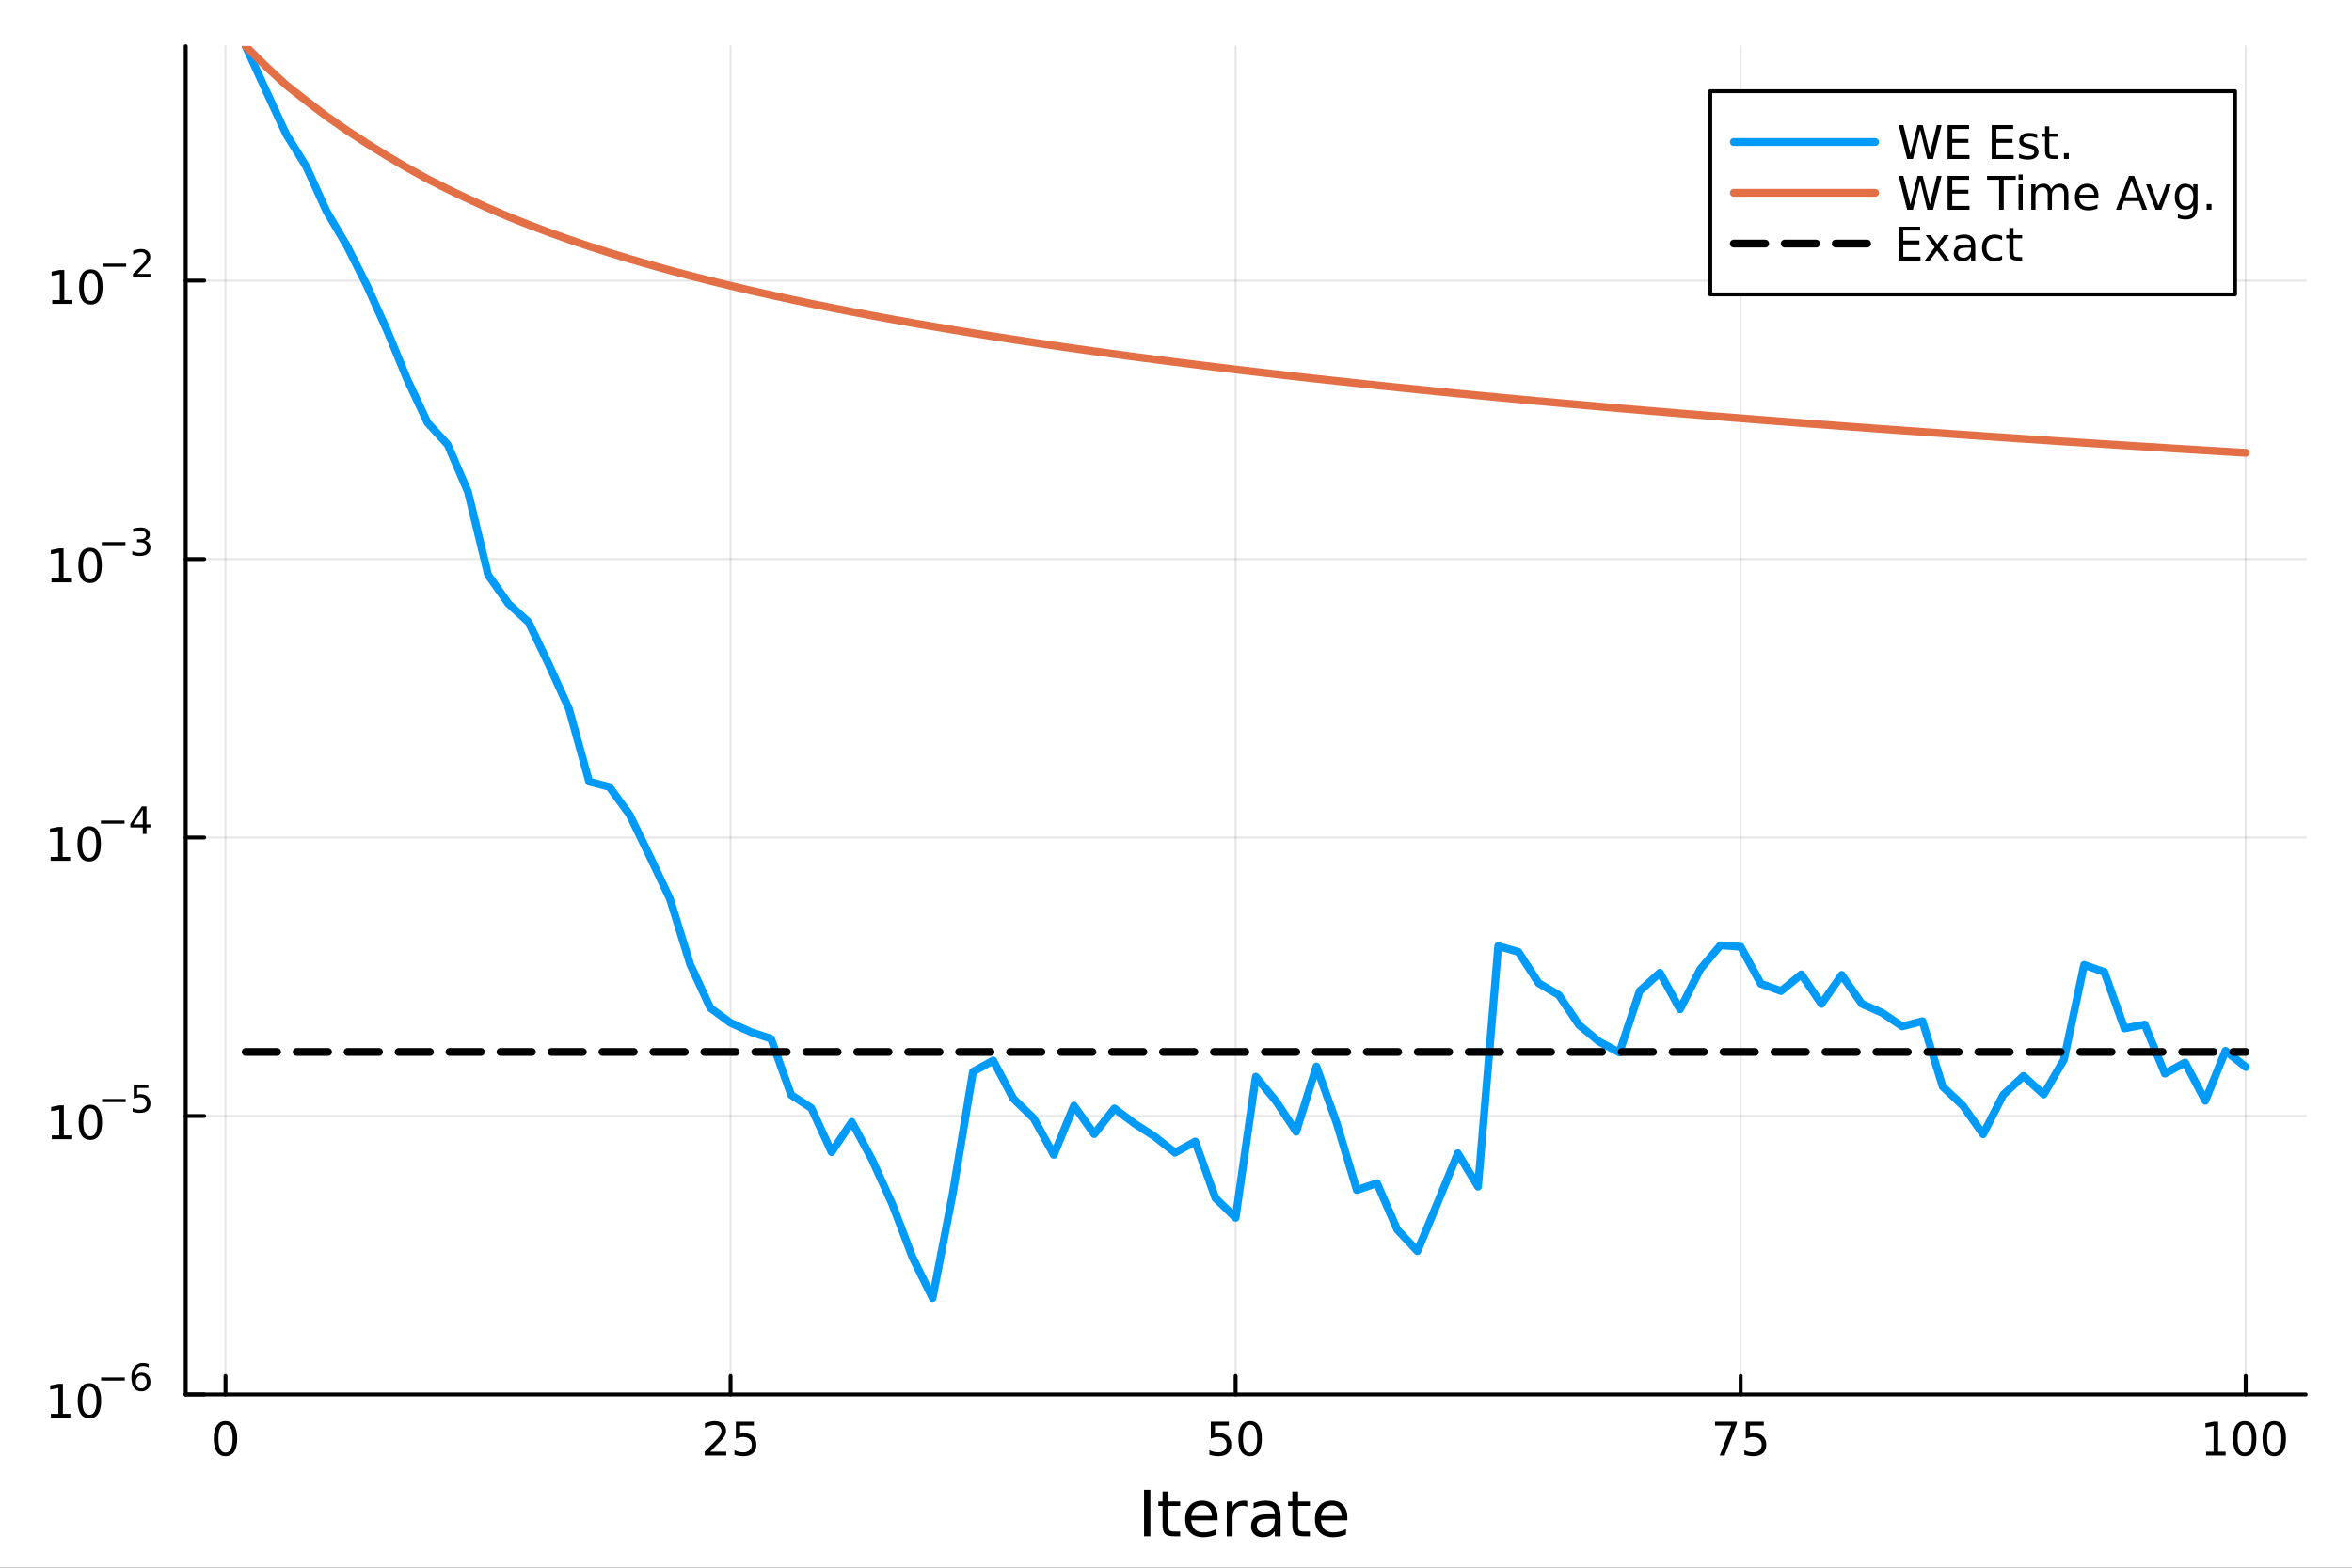 <?xml version="1.0" encoding="utf-8"?>
<svg xmlns="http://www.w3.org/2000/svg" xmlns:xlink="http://www.w3.org/1999/xlink" width="600" height="400" viewBox="0 0 2400 1600">
<rect x="0" y="0" width="2400" height="1600" fill="#333333" stroke="none"/>
<defs>
  <clipPath id="clip400">
    <rect x="0" y="0" width="2400" height="1600"/>
  </clipPath>
</defs>
<path clip-path="url(#clip400)" d="M0 1600 L2400 1600 L2400 0 L0 0  Z" fill="#ffffff" fill-rule="evenodd" fill-opacity="1"/>
<defs>
  <clipPath id="clip401">
    <rect x="480" y="0" width="1681" height="1600"/>
  </clipPath>
</defs>
<path clip-path="url(#clip400)" d="M189.496 1423.18 L2352.76 1423.18 L2352.76 47.244 L189.496 47.244  Z" fill="#ffffff" fill-rule="evenodd" fill-opacity="1"/>
<defs>
  <clipPath id="clip402">
    <rect x="189" y="47" width="2164" height="1377"/>
  </clipPath>
</defs>
<polyline clip-path="url(#clip402)" style="stroke:#000000; stroke-linecap:round; stroke-linejoin:round; stroke-width:2; stroke-opacity:0.1; fill:none" points="230.106,1423.18 230.106,47.244 "/>
<polyline clip-path="url(#clip402)" style="stroke:#000000; stroke-linecap:round; stroke-linejoin:round; stroke-width:2; stroke-opacity:0.1; fill:none" points="745.462,1423.18 745.462,47.244 "/>
<polyline clip-path="url(#clip402)" style="stroke:#000000; stroke-linecap:round; stroke-linejoin:round; stroke-width:2; stroke-opacity:0.1; fill:none" points="1260.82,1423.18 1260.82,47.244 "/>
<polyline clip-path="url(#clip402)" style="stroke:#000000; stroke-linecap:round; stroke-linejoin:round; stroke-width:2; stroke-opacity:0.1; fill:none" points="1776.18,1423.18 1776.18,47.244 "/>
<polyline clip-path="url(#clip402)" style="stroke:#000000; stroke-linecap:round; stroke-linejoin:round; stroke-width:2; stroke-opacity:0.1; fill:none" points="2291.53,1423.18 2291.53,47.244 "/>
<polyline clip-path="url(#clip400)" style="stroke:#000000; stroke-linecap:round; stroke-linejoin:round; stroke-width:4; stroke-opacity:1; fill:none" points="189.496,1423.18 2352.76,1423.18 "/>
<polyline clip-path="url(#clip400)" style="stroke:#000000; stroke-linecap:round; stroke-linejoin:round; stroke-width:4; stroke-opacity:1; fill:none" points="230.106,1423.18 230.106,1404.28 "/>
<polyline clip-path="url(#clip400)" style="stroke:#000000; stroke-linecap:round; stroke-linejoin:round; stroke-width:4; stroke-opacity:1; fill:none" points="745.462,1423.18 745.462,1404.28 "/>
<polyline clip-path="url(#clip400)" style="stroke:#000000; stroke-linecap:round; stroke-linejoin:round; stroke-width:4; stroke-opacity:1; fill:none" points="1260.82,1423.18 1260.82,1404.28 "/>
<polyline clip-path="url(#clip400)" style="stroke:#000000; stroke-linecap:round; stroke-linejoin:round; stroke-width:4; stroke-opacity:1; fill:none" points="1776.18,1423.18 1776.18,1404.28 "/>
<polyline clip-path="url(#clip400)" style="stroke:#000000; stroke-linecap:round; stroke-linejoin:round; stroke-width:4; stroke-opacity:1; fill:none" points="2291.53,1423.18 2291.53,1404.28 "/>
<path clip-path="url(#clip400)" d="M230.106 1454.1 Q226.495 1454.1 224.666 1457.66 Q222.861 1461.2 222.861 1468.33 Q222.861 1475.44 224.666 1479.01 Q226.495 1482.55 230.106 1482.55 Q233.74 1482.55 235.546 1479.01 Q237.374 1475.44 237.374 1468.33 Q237.374 1461.2 235.546 1457.66 Q233.74 1454.1 230.106 1454.1 M230.106 1450.39 Q235.916 1450.39 238.972 1455 Q242.05 1459.58 242.05 1468.33 Q242.05 1477.06 238.972 1481.67 Q235.916 1486.25 230.106 1486.25 Q224.296 1486.25 221.217 1481.67 Q218.162 1477.06 218.162 1468.33 Q218.162 1459.58 221.217 1455 Q224.296 1450.39 230.106 1450.39 Z" fill="#000000" fill-rule="nonzero" fill-opacity="1" /><path clip-path="url(#clip400)" d="M724.733 1481.64 L741.053 1481.64 L741.053 1485.58 L719.108 1485.58 L719.108 1481.64 Q721.77 1478.89 726.354 1474.26 Q730.96 1469.61 732.141 1468.27 Q734.386 1465.74 735.266 1464.01 Q736.168 1462.25 736.168 1460.56 Q736.168 1457.8 734.224 1456.07 Q732.303 1454.33 729.201 1454.33 Q727.002 1454.33 724.548 1455.09 Q722.118 1455.86 719.34 1457.41 L719.34 1452.69 Q722.164 1451.55 724.618 1450.97 Q727.071 1450.39 729.108 1450.39 Q734.479 1450.39 737.673 1453.08 Q740.868 1455.77 740.868 1460.26 Q740.868 1462.39 740.057 1464.31 Q739.27 1466.2 737.164 1468.8 Q736.585 1469.47 733.483 1472.69 Q730.381 1475.88 724.733 1481.64 Z" fill="#000000" fill-rule="nonzero" fill-opacity="1" /><path clip-path="url(#clip400)" d="M750.914 1451.02 L769.27 1451.02 L769.27 1454.96 L755.196 1454.96 L755.196 1463.43 Q756.215 1463.08 757.233 1462.92 Q758.252 1462.73 759.27 1462.73 Q765.057 1462.73 768.437 1465.9 Q771.816 1469.08 771.816 1474.49 Q771.816 1480.07 768.344 1483.17 Q764.872 1486.25 758.553 1486.25 Q756.377 1486.25 754.108 1485.88 Q751.863 1485.51 749.455 1484.77 L749.455 1480.07 Q751.539 1481.2 753.761 1481.76 Q755.983 1482.32 758.46 1482.32 Q762.465 1482.32 764.803 1480.21 Q767.141 1478.1 767.141 1474.49 Q767.141 1470.88 764.803 1468.77 Q762.465 1466.67 758.46 1466.67 Q756.585 1466.67 754.71 1467.08 Q752.858 1467.5 750.914 1468.38 L750.914 1451.02 Z" fill="#000000" fill-rule="nonzero" fill-opacity="1" /><path clip-path="url(#clip400)" d="M1235.52 1451.02 L1253.87 1451.02 L1253.87 1454.96 L1239.8 1454.96 L1239.8 1463.43 Q1240.82 1463.08 1241.84 1462.92 Q1242.86 1462.73 1243.87 1462.73 Q1249.66 1462.73 1253.04 1465.9 Q1256.42 1469.08 1256.42 1474.49 Q1256.42 1480.07 1252.95 1483.17 Q1249.48 1486.25 1243.16 1486.25 Q1240.98 1486.25 1238.71 1485.88 Q1236.47 1485.51 1234.06 1484.77 L1234.06 1480.07 Q1236.14 1481.2 1238.37 1481.76 Q1240.59 1482.32 1243.06 1482.32 Q1247.07 1482.32 1249.41 1480.21 Q1251.74 1478.1 1251.74 1474.49 Q1251.74 1470.88 1249.41 1468.77 Q1247.07 1466.67 1243.06 1466.67 Q1241.19 1466.67 1239.31 1467.08 Q1237.46 1467.5 1235.52 1468.38 L1235.52 1451.02 Z" fill="#000000" fill-rule="nonzero" fill-opacity="1" /><path clip-path="url(#clip400)" d="M1275.63 1454.1 Q1272.02 1454.1 1270.19 1457.66 Q1268.39 1461.2 1268.39 1468.33 Q1268.39 1475.44 1270.19 1479.01 Q1272.02 1482.55 1275.63 1482.55 Q1279.27 1482.55 1281.07 1479.01 Q1282.9 1475.44 1282.9 1468.33 Q1282.9 1461.2 1281.07 1457.66 Q1279.27 1454.1 1275.63 1454.1 M1275.63 1450.39 Q1281.44 1450.39 1284.5 1455 Q1287.58 1459.58 1287.58 1468.33 Q1287.58 1477.06 1284.5 1481.67 Q1281.44 1486.25 1275.63 1486.25 Q1269.82 1486.25 1266.74 1481.67 Q1263.69 1477.06 1263.69 1468.33 Q1263.69 1459.58 1266.74 1455 Q1269.82 1450.39 1275.63 1450.39 Z" fill="#000000" fill-rule="nonzero" fill-opacity="1" /><path clip-path="url(#clip400)" d="M1750.03 1451.02 L1772.25 1451.02 L1772.25 1453.01 L1759.71 1485.58 L1754.82 1485.58 L1766.63 1454.96 L1750.03 1454.96 L1750.03 1451.02 Z" fill="#000000" fill-rule="nonzero" fill-opacity="1" /><path clip-path="url(#clip400)" d="M1781.42 1451.02 L1799.77 1451.02 L1799.77 1454.96 L1785.7 1454.96 L1785.7 1463.43 Q1786.72 1463.08 1787.74 1462.92 Q1788.76 1462.73 1789.77 1462.73 Q1795.56 1462.73 1798.94 1465.9 Q1802.32 1469.08 1802.32 1474.49 Q1802.32 1480.07 1798.85 1483.17 Q1795.38 1486.25 1789.06 1486.25 Q1786.88 1486.25 1784.61 1485.88 Q1782.37 1485.51 1779.96 1484.77 L1779.96 1480.07 Q1782.04 1481.2 1784.27 1481.76 Q1786.49 1482.32 1788.96 1482.32 Q1792.97 1482.32 1795.31 1480.21 Q1797.64 1478.1 1797.64 1474.49 Q1797.64 1470.88 1795.31 1468.77 Q1792.97 1466.67 1788.96 1466.67 Q1787.09 1466.67 1785.21 1467.08 Q1783.36 1467.5 1781.42 1468.38 L1781.42 1451.02 Z" fill="#000000" fill-rule="nonzero" fill-opacity="1" /><path clip-path="url(#clip400)" d="M2251.14 1481.64 L2258.78 1481.64 L2258.78 1455.28 L2250.47 1456.95 L2250.47 1452.69 L2258.73 1451.02 L2263.41 1451.02 L2263.41 1481.64 L2271.05 1481.64 L2271.05 1485.58 L2251.14 1485.58 L2251.14 1481.64 Z" fill="#000000" fill-rule="nonzero" fill-opacity="1" /><path clip-path="url(#clip400)" d="M2290.49 1454.1 Q2286.88 1454.1 2285.05 1457.66 Q2283.24 1461.2 2283.24 1468.33 Q2283.24 1475.44 2285.05 1479.01 Q2286.88 1482.55 2290.49 1482.55 Q2294.12 1482.55 2295.93 1479.01 Q2297.76 1475.44 2297.76 1468.33 Q2297.76 1461.2 2295.93 1457.66 Q2294.12 1454.1 2290.49 1454.1 M2290.49 1450.39 Q2296.3 1450.39 2299.36 1455 Q2302.43 1459.58 2302.43 1468.33 Q2302.43 1477.06 2299.36 1481.67 Q2296.3 1486.25 2290.49 1486.25 Q2284.68 1486.25 2281.6 1481.67 Q2278.55 1477.06 2278.55 1468.33 Q2278.55 1459.58 2281.6 1455 Q2284.68 1450.39 2290.49 1450.39 Z" fill="#000000" fill-rule="nonzero" fill-opacity="1" /><path clip-path="url(#clip400)" d="M2320.65 1454.1 Q2317.04 1454.1 2315.21 1457.66 Q2313.41 1461.2 2313.41 1468.33 Q2313.41 1475.44 2315.21 1479.01 Q2317.04 1482.55 2320.65 1482.55 Q2324.29 1482.55 2326.09 1479.01 Q2327.92 1475.44 2327.92 1468.33 Q2327.92 1461.2 2326.09 1457.66 Q2324.29 1454.1 2320.65 1454.1 M2320.65 1450.39 Q2326.46 1450.39 2329.52 1455 Q2332.6 1459.58 2332.6 1468.33 Q2332.6 1477.06 2329.52 1481.67 Q2326.46 1486.25 2320.65 1486.25 Q2314.84 1486.25 2311.76 1481.67 Q2308.71 1477.06 2308.71 1468.33 Q2308.71 1459.58 2311.76 1455 Q2314.84 1450.39 2320.65 1450.39 Z" fill="#000000" fill-rule="nonzero" fill-opacity="1" /><path clip-path="url(#clip400)" d="M1167.41 1520.52 L1173.84 1520.52 L1173.84 1568.04 L1167.41 1568.04 L1167.41 1520.52 Z" fill="#000000" fill-rule="nonzero" fill-opacity="1" /><path clip-path="url(#clip400)" d="M1192.18 1522.27 L1192.18 1532.4 L1204.24 1532.4 L1204.24 1536.95 L1192.18 1536.95 L1192.18 1556.3 Q1192.18 1560.66 1193.35 1561.9 Q1194.56 1563.14 1198.22 1563.14 L1204.24 1563.14 L1204.24 1568.04 L1198.22 1568.04 Q1191.44 1568.04 1188.87 1565.53 Q1186.29 1562.98 1186.29 1556.3 L1186.29 1536.95 L1181.99 1536.95 L1181.99 1532.4 L1186.29 1532.4 L1186.29 1522.27 L1192.18 1522.27 Z" fill="#000000" fill-rule="nonzero" fill-opacity="1" /><path clip-path="url(#clip400)" d="M1242.43 1548.76 L1242.43 1551.62 L1215.51 1551.62 Q1215.89 1557.67 1219.13 1560.85 Q1222.41 1564 1228.24 1564 Q1231.61 1564 1234.76 1563.17 Q1237.94 1562.35 1241.06 1560.69 L1241.06 1566.23 Q1237.91 1567.57 1234.6 1568.27 Q1231.29 1568.97 1227.89 1568.97 Q1219.36 1568.97 1214.36 1564 Q1209.39 1559.04 1209.39 1550.57 Q1209.39 1541.82 1214.11 1536.69 Q1218.85 1531.54 1226.87 1531.54 Q1234.06 1531.54 1238.23 1536.18 Q1242.43 1540.8 1242.43 1548.76 M1236.58 1547.04 Q1236.51 1542.23 1233.87 1539.37 Q1231.26 1536.5 1226.93 1536.5 Q1222.03 1536.5 1219.07 1539.27 Q1216.14 1542.04 1215.7 1547.07 L1236.58 1547.04 Z" fill="#000000" fill-rule="nonzero" fill-opacity="1" /><path clip-path="url(#clip400)" d="M1272.7 1537.87 Q1271.71 1537.3 1270.54 1537.04 Q1269.39 1536.76 1267.99 1536.76 Q1263.03 1536.76 1260.35 1540 Q1257.71 1543.22 1257.71 1549.27 L1257.71 1568.04 L1251.82 1568.04 L1251.82 1532.4 L1257.71 1532.4 L1257.71 1537.93 Q1259.56 1534.69 1262.52 1533.13 Q1265.48 1531.54 1269.71 1531.54 Q1270.31 1531.54 1271.05 1531.63 Q1271.78 1531.7 1272.67 1531.85 L1272.7 1537.87 Z" fill="#000000" fill-rule="nonzero" fill-opacity="1" /><path clip-path="url(#clip400)" d="M1295.05 1550.12 Q1287.95 1550.12 1285.21 1551.75 Q1282.47 1553.37 1282.47 1557.29 Q1282.47 1560.4 1284.51 1562.25 Q1286.58 1564.07 1290.11 1564.07 Q1294.98 1564.07 1297.91 1560.63 Q1300.87 1557.16 1300.87 1551.43 L1300.87 1550.12 L1295.05 1550.12 M1306.73 1547.71 L1306.73 1568.04 L1300.87 1568.04 L1300.87 1562.63 Q1298.86 1565.88 1295.87 1567.44 Q1292.88 1568.97 1288.55 1568.97 Q1283.08 1568.97 1279.83 1565.91 Q1276.62 1562.82 1276.62 1557.67 Q1276.62 1551.65 1280.63 1548.6 Q1284.67 1545.54 1292.66 1545.54 L1300.87 1545.54 L1300.87 1544.97 Q1300.87 1540.93 1298.2 1538.73 Q1295.55 1536.5 1290.75 1536.5 Q1287.69 1536.5 1284.8 1537.23 Q1281.9 1537.97 1279.23 1539.43 L1279.23 1534.02 Q1282.44 1532.78 1285.46 1532.17 Q1288.49 1531.54 1291.35 1531.54 Q1299.09 1531.54 1302.91 1535.55 Q1306.73 1539.56 1306.73 1547.71 Z" fill="#000000" fill-rule="nonzero" fill-opacity="1" /><path clip-path="url(#clip400)" d="M1324.58 1522.27 L1324.58 1532.4 L1336.64 1532.4 L1336.64 1536.95 L1324.58 1536.95 L1324.58 1556.3 Q1324.58 1560.66 1325.76 1561.9 Q1326.97 1563.14 1330.63 1563.14 L1336.64 1563.14 L1336.64 1568.04 L1330.63 1568.04 Q1323.85 1568.04 1321.27 1565.53 Q1318.69 1562.98 1318.69 1556.3 L1318.69 1536.95 L1314.4 1536.95 L1314.4 1532.4 L1318.69 1532.4 L1318.69 1522.27 L1324.58 1522.27 Z" fill="#000000" fill-rule="nonzero" fill-opacity="1" /><path clip-path="url(#clip400)" d="M1374.84 1548.76 L1374.84 1551.62 L1347.91 1551.62 Q1348.29 1557.67 1351.54 1560.85 Q1354.82 1564 1360.64 1564 Q1364.02 1564 1367.17 1563.17 Q1370.35 1562.35 1373.47 1560.69 L1373.47 1566.23 Q1370.32 1567.57 1367.01 1568.27 Q1363.7 1568.97 1360.29 1568.97 Q1351.76 1568.97 1346.77 1564 Q1341.8 1559.04 1341.8 1550.57 Q1341.8 1541.82 1346.51 1536.69 Q1351.25 1531.54 1359.28 1531.54 Q1366.47 1531.54 1370.64 1536.18 Q1374.84 1540.8 1374.84 1548.76 M1368.98 1547.04 Q1368.92 1542.23 1366.28 1539.37 Q1363.67 1536.5 1359.34 1536.5 Q1354.44 1536.5 1351.48 1539.27 Q1348.55 1542.04 1348.1 1547.07 L1368.98 1547.04 Z" fill="#000000" fill-rule="nonzero" fill-opacity="1" /><polyline clip-path="url(#clip402)" style="stroke:#000000; stroke-linecap:round; stroke-linejoin:round; stroke-width:2; stroke-opacity:0.1; fill:none" points="189.496,1423.18 2352.76,1423.18 "/>
<polyline clip-path="url(#clip402)" style="stroke:#000000; stroke-linecap:round; stroke-linejoin:round; stroke-width:2; stroke-opacity:0.1; fill:none" points="189.496,1138.99 2352.76,1138.99 "/>
<polyline clip-path="url(#clip402)" style="stroke:#000000; stroke-linecap:round; stroke-linejoin:round; stroke-width:2; stroke-opacity:0.1; fill:none" points="189.496,854.795 2352.76,854.795 "/>
<polyline clip-path="url(#clip402)" style="stroke:#000000; stroke-linecap:round; stroke-linejoin:round; stroke-width:2; stroke-opacity:0.1; fill:none" points="189.496,570.602 2352.76,570.602 "/>
<polyline clip-path="url(#clip402)" style="stroke:#000000; stroke-linecap:round; stroke-linejoin:round; stroke-width:2; stroke-opacity:0.1; fill:none" points="189.496,286.41 2352.76,286.41 "/>
<polyline clip-path="url(#clip400)" style="stroke:#000000; stroke-linecap:round; stroke-linejoin:round; stroke-width:4; stroke-opacity:1; fill:none" points="189.496,1423.18 189.496,47.244 "/>
<polyline clip-path="url(#clip400)" style="stroke:#000000; stroke-linecap:round; stroke-linejoin:round; stroke-width:4; stroke-opacity:1; fill:none" points="189.496,1423.18 208.394,1423.18 "/>
<polyline clip-path="url(#clip400)" style="stroke:#000000; stroke-linecap:round; stroke-linejoin:round; stroke-width:4; stroke-opacity:1; fill:none" points="189.496,1138.99 208.394,1138.99 "/>
<polyline clip-path="url(#clip400)" style="stroke:#000000; stroke-linecap:round; stroke-linejoin:round; stroke-width:4; stroke-opacity:1; fill:none" points="189.496,854.795 208.394,854.795 "/>
<polyline clip-path="url(#clip400)" style="stroke:#000000; stroke-linecap:round; stroke-linejoin:round; stroke-width:4; stroke-opacity:1; fill:none" points="189.496,570.602 208.394,570.602 "/>
<polyline clip-path="url(#clip400)" style="stroke:#000000; stroke-linecap:round; stroke-linejoin:round; stroke-width:4; stroke-opacity:1; fill:none" points="189.496,286.41 208.394,286.41 "/>
<path clip-path="url(#clip400)" d="M51.927 1442.97 L59.566 1442.97 L59.566 1416.61 L51.255 1418.27 L51.255 1414.01 L59.519 1412.35 L64.195 1412.35 L64.195 1442.97 L71.834 1442.97 L71.834 1446.91 L51.927 1446.91 L51.927 1442.97 Z" fill="#000000" fill-rule="nonzero" fill-opacity="1" /><path clip-path="url(#clip400)" d="M91.278 1415.43 Q87.667 1415.43 85.839 1418.99 Q84.033 1422.53 84.033 1429.66 Q84.033 1436.77 85.839 1440.33 Q87.667 1443.88 91.278 1443.88 Q94.913 1443.88 96.718 1440.33 Q98.547 1436.77 98.547 1429.66 Q98.547 1422.53 96.718 1418.99 Q94.913 1415.43 91.278 1415.43 M91.278 1411.72 Q97.088 1411.72 100.144 1416.33 Q103.223 1420.91 103.223 1429.66 Q103.223 1438.39 100.144 1443 Q97.088 1447.58 91.278 1447.58 Q85.468 1447.58 82.389 1443 Q79.334 1438.39 79.334 1429.66 Q79.334 1420.91 82.389 1416.33 Q85.468 1411.72 91.278 1411.72 Z" fill="#000000" fill-rule="nonzero" fill-opacity="1" /><path clip-path="url(#clip400)" d="M103.223 1405.82 L127.334 1405.82 L127.334 1409.02 L103.223 1409.02 L103.223 1405.82 Z" fill="#000000" fill-rule="nonzero" fill-opacity="1" /><path clip-path="url(#clip400)" d="M144.13 1403.94 Q141.572 1403.94 140.067 1405.69 Q138.581 1407.44 138.581 1410.49 Q138.581 1413.52 140.067 1415.28 Q141.572 1417.03 144.13 1417.03 Q146.688 1417.03 148.173 1415.28 Q149.678 1413.52 149.678 1410.49 Q149.678 1407.44 148.173 1405.69 Q146.688 1403.94 144.13 1403.94 M151.672 1392.04 L151.672 1395.5 Q150.242 1394.82 148.775 1394.46 Q147.327 1394.11 145.898 1394.11 Q142.136 1394.11 140.142 1396.65 Q138.168 1399.18 137.885 1404.32 Q138.995 1402.68 140.669 1401.82 Q142.343 1400.93 144.355 1400.93 Q148.587 1400.93 151.032 1403.51 Q153.496 1406.07 153.496 1410.49 Q153.496 1414.81 150.938 1417.43 Q148.38 1420.04 144.13 1420.04 Q139.258 1420.04 136.682 1416.32 Q134.105 1412.58 134.105 1405.49 Q134.105 1398.83 137.265 1394.88 Q140.425 1390.91 145.747 1390.91 Q147.177 1390.91 148.625 1391.19 Q150.092 1391.47 151.672 1392.04 Z" fill="#000000" fill-rule="nonzero" fill-opacity="1" /><path clip-path="url(#clip400)" d="M52.867 1158.78 L60.506 1158.78 L60.506 1132.41 L52.196 1134.08 L52.196 1129.82 L60.46 1128.15 L65.136 1128.15 L65.136 1158.78 L72.774 1158.78 L72.774 1162.71 L52.867 1162.71 L52.867 1158.78 Z" fill="#000000" fill-rule="nonzero" fill-opacity="1" /><path clip-path="url(#clip400)" d="M92.219 1131.23 Q88.608 1131.23 86.779 1134.8 Q84.973 1138.34 84.973 1145.47 Q84.973 1152.58 86.779 1156.14 Q88.608 1159.68 92.219 1159.68 Q95.853 1159.68 97.659 1156.14 Q99.487 1152.58 99.487 1145.47 Q99.487 1138.34 97.659 1134.8 Q95.853 1131.23 92.219 1131.23 M92.219 1127.53 Q98.029 1127.53 101.084 1132.14 Q104.163 1136.72 104.163 1145.47 Q104.163 1154.2 101.084 1158.8 Q98.029 1163.39 92.219 1163.39 Q86.409 1163.39 83.33 1158.8 Q80.274 1154.2 80.274 1145.47 Q80.274 1136.72 83.33 1132.14 Q86.409 1127.53 92.219 1127.53 Z" fill="#000000" fill-rule="nonzero" fill-opacity="1" /><path clip-path="url(#clip400)" d="M104.163 1121.63 L128.275 1121.63 L128.275 1124.83 L104.163 1124.83 L104.163 1121.63 Z" fill="#000000" fill-rule="nonzero" fill-opacity="1" /><path clip-path="url(#clip400)" d="M136.513 1107.22 L151.427 1107.22 L151.427 1110.42 L139.992 1110.42 L139.992 1117.31 Q140.819 1117.02 141.647 1116.89 Q142.475 1116.74 143.302 1116.74 Q148.004 1116.74 150.75 1119.32 Q153.496 1121.89 153.496 1126.3 Q153.496 1130.83 150.675 1133.35 Q147.854 1135.85 142.719 1135.85 Q140.951 1135.85 139.108 1135.55 Q137.284 1135.25 135.328 1134.65 L135.328 1130.83 Q137.02 1131.75 138.826 1132.2 Q140.631 1132.65 142.644 1132.65 Q145.898 1132.65 147.797 1130.94 Q149.697 1129.23 149.697 1126.3 Q149.697 1123.36 147.797 1121.65 Q145.898 1119.94 142.644 1119.94 Q141.12 1119.94 139.597 1120.28 Q138.092 1120.62 136.513 1121.33 L136.513 1107.22 Z" fill="#000000" fill-rule="nonzero" fill-opacity="1" /><path clip-path="url(#clip400)" d="M51.663 874.587 L59.302 874.587 L59.302 848.222 L50.992 849.888 L50.992 845.629 L59.256 843.962 L63.932 843.962 L63.932 874.587 L71.571 874.587 L71.571 878.522 L51.663 878.522 L51.663 874.587 Z" fill="#000000" fill-rule="nonzero" fill-opacity="1" /><path clip-path="url(#clip400)" d="M91.015 847.041 Q87.404 847.041 85.575 850.606 Q83.77 854.148 83.77 861.277 Q83.77 868.384 85.575 871.948 Q87.404 875.49 91.015 875.49 Q94.649 875.49 96.455 871.948 Q98.284 868.384 98.284 861.277 Q98.284 854.148 96.455 850.606 Q94.649 847.041 91.015 847.041 M91.015 843.337 Q96.825 843.337 99.881 847.944 Q102.959 852.527 102.959 861.277 Q102.959 870.004 99.881 874.61 Q96.825 879.194 91.015 879.194 Q85.205 879.194 82.126 874.61 Q79.071 870.004 79.071 861.277 Q79.071 852.527 82.126 847.944 Q85.205 843.337 91.015 843.337 Z" fill="#000000" fill-rule="nonzero" fill-opacity="1" /><path clip-path="url(#clip400)" d="M102.959 837.439 L127.071 837.439 L127.071 840.636 L102.959 840.636 L102.959 837.439 Z" fill="#000000" fill-rule="nonzero" fill-opacity="1" /><path clip-path="url(#clip400)" d="M145.71 826.342 L136.118 841.332 L145.71 841.332 L145.71 826.342 M144.713 823.032 L149.49 823.032 L149.49 841.332 L153.496 841.332 L153.496 844.492 L149.49 844.492 L149.49 851.112 L145.71 851.112 L145.71 844.492 L133.033 844.492 L133.033 840.824 L144.713 823.032 Z" fill="#000000" fill-rule="nonzero" fill-opacity="1" /><path clip-path="url(#clip400)" d="M52.585 590.395 L60.224 590.395 L60.224 564.029 L51.914 565.696 L51.914 561.437 L60.178 559.77 L64.853 559.77 L64.853 590.395 L72.492 590.395 L72.492 594.33 L52.585 594.33 L52.585 590.395 Z" fill="#000000" fill-rule="nonzero" fill-opacity="1" /><path clip-path="url(#clip400)" d="M91.937 562.849 Q88.326 562.849 86.497 566.413 Q84.691 569.955 84.691 577.085 Q84.691 584.191 86.497 587.756 Q88.326 591.298 91.937 591.298 Q95.571 591.298 97.376 587.756 Q99.205 584.191 99.205 577.085 Q99.205 569.955 97.376 566.413 Q95.571 562.849 91.937 562.849 M91.937 559.145 Q97.747 559.145 100.802 563.751 Q103.881 568.335 103.881 577.085 Q103.881 585.811 100.802 590.418 Q97.747 595.001 91.937 595.001 Q86.126 595.001 83.048 590.418 Q79.992 585.811 79.992 577.085 Q79.992 568.335 83.048 563.751 Q86.126 559.145 91.937 559.145 Z" fill="#000000" fill-rule="nonzero" fill-opacity="1" /><path clip-path="url(#clip400)" d="M103.881 553.246 L127.993 553.246 L127.993 556.444 L103.881 556.444 L103.881 553.246 Z" fill="#000000" fill-rule="nonzero" fill-opacity="1" /><path clip-path="url(#clip400)" d="M147.703 551.779 Q150.43 552.362 151.954 554.205 Q153.496 556.049 153.496 558.757 Q153.496 562.913 150.637 565.189 Q147.778 567.465 142.512 567.465 Q140.744 567.465 138.863 567.108 Q137.002 566.769 135.008 566.073 L135.008 562.406 Q136.588 563.327 138.469 563.797 Q140.349 564.268 142.399 564.268 Q145.973 564.268 147.835 562.857 Q149.716 561.446 149.716 558.757 Q149.716 556.274 147.966 554.883 Q146.236 553.472 143.133 553.472 L139.86 553.472 L139.86 550.35 L143.283 550.35 Q146.086 550.35 147.571 549.24 Q149.057 548.112 149.057 546.005 Q149.057 543.842 147.515 542.695 Q145.992 541.529 143.133 541.529 Q141.572 541.529 139.785 541.868 Q137.998 542.206 135.854 542.921 L135.854 539.535 Q138.017 538.934 139.898 538.633 Q141.797 538.332 143.471 538.332 Q147.797 538.332 150.317 540.307 Q152.838 542.263 152.838 545.61 Q152.838 547.942 151.502 549.56 Q150.167 551.159 147.703 551.779 Z" fill="#000000" fill-rule="nonzero" fill-opacity="1" /><path clip-path="url(#clip400)" d="M53.356 306.202 L60.995 306.202 L60.995 279.837 L52.685 281.503 L52.685 277.244 L60.949 275.577 L65.625 275.577 L65.625 306.202 L73.263 306.202 L73.263 310.137 L53.356 310.137 L53.356 306.202 Z" fill="#000000" fill-rule="nonzero" fill-opacity="1" /><path clip-path="url(#clip400)" d="M92.708 278.656 Q89.097 278.656 87.268 282.221 Q85.462 285.763 85.462 292.892 Q85.462 299.999 87.268 303.563 Q89.097 307.105 92.708 307.105 Q96.342 307.105 98.147 303.563 Q99.976 299.999 99.976 292.892 Q99.976 285.763 98.147 282.221 Q96.342 278.656 92.708 278.656 M92.708 274.952 Q98.518 274.952 101.573 279.559 Q104.652 284.142 104.652 292.892 Q104.652 301.619 101.573 306.225 Q98.518 310.809 92.708 310.809 Q86.898 310.809 83.819 306.225 Q80.763 301.619 80.763 292.892 Q80.763 284.142 83.819 279.559 Q86.898 274.952 92.708 274.952 Z" fill="#000000" fill-rule="nonzero" fill-opacity="1" /><path clip-path="url(#clip400)" d="M104.652 269.054 L128.764 269.054 L128.764 272.251 L104.652 272.251 L104.652 269.054 Z" fill="#000000" fill-rule="nonzero" fill-opacity="1" /><path clip-path="url(#clip400)" d="M140.236 279.53 L153.496 279.53 L153.496 282.727 L135.666 282.727 L135.666 279.53 Q137.829 277.292 141.553 273.53 Q145.296 269.75 146.255 268.659 Q148.079 266.609 148.794 265.198 Q149.527 263.769 149.527 262.396 Q149.527 260.158 147.948 258.747 Q146.387 257.337 143.866 257.337 Q142.08 257.337 140.086 257.957 Q138.111 258.578 135.854 259.838 L135.854 256.001 Q138.149 255.08 140.142 254.609 Q142.136 254.139 143.791 254.139 Q148.155 254.139 150.75 256.321 Q153.345 258.503 153.345 262.151 Q153.345 263.882 152.687 265.443 Q152.048 266.985 150.336 269.091 Q149.866 269.637 147.346 272.251 Q144.826 274.847 140.236 279.53 Z" fill="#000000" fill-rule="nonzero" fill-opacity="1" /><polyline clip-path="url(#clip402)" style="stroke:#009af9; stroke-linecap:round; stroke-linejoin:round; stroke-width:8; stroke-opacity:1; fill:none" points="250.72,47.244 271.335,92.321 291.949,136.794 312.563,170.197 333.177,215.604 353.792,250.52 374.406,291.451 395.02,337.329 415.634,387.372 436.249,431.309 456.863,453.857 477.477,501.897 498.091,586.772 518.706,616.047 539.32,634.926 559.934,678.007 580.548,723.387 601.163,797.72 621.777,803.147 642.391,831.368 663.005,873.901 683.62,917.419 704.234,984.15 724.848,1028.75 745.462,1043.92 766.077,1053.26 786.691,1060.09 807.305,1117.5 827.919,1130.96 848.534,1175.84 869.148,1145.04 889.762,1183.34 910.376,1228.65 930.991,1282.94 951.605,1324.89 972.219,1217.96 992.833,1093.83 1013.45,1082.41 1034.06,1121.3 1054.68,1141.27 1075.29,1178.64 1095.9,1128.45 1116.52,1157.51 1137.13,1131.29 1157.75,1146.75 1178.36,1160.1 1198.98,1176.43 1219.59,1165.09 1240.2,1222.79 1260.82,1242.92 1281.43,1098.9 1302.05,1123.87 1322.66,1155.04 1343.28,1088.52 1363.89,1146.13 1384.5,1214.57 1405.12,1207.6 1425.73,1254.91 1446.35,1276.93 1466.96,1227.54 1487.58,1177.05 1508.19,1211.1 1528.8,965.552 1549.42,971.527 1570.03,1003.42 1590.65,1015.56 1611.26,1046.12 1631.88,1063.21 1652.49,1074.19 1673.1,1011.54 1693.72,992.784 1714.33,1030.1 1734.95,989.247 1755.56,964.761 1776.18,966.25 1796.79,1004.05 1817.4,1011.44 1838.02,994.473 1858.63,1024.61 1879.25,994.984 1899.86,1024.55 1920.47,1033.65 1941.09,1047.53 1961.7,1042.22 1982.32,1108.99 2002.93,1128.43 2023.55,1157.65 2044.16,1117.37 2064.77,1098.1 2085.39,1117.02 2106,1081.63 2126.62,984.808 2147.23,991.974 2167.85,1049.58 2188.46,1045.63 2209.07,1095.73 2229.69,1084.43 2250.3,1123.42 2270.92,1072.48 2291.53,1089.02 "/>
<polyline clip-path="url(#clip402)" style="stroke:#e26f46; stroke-linecap:round; stroke-linejoin:round; stroke-width:8; stroke-opacity:1; fill:none" points="250.72,47.244 271.335,67.736 291.949,86.759 312.563,102.936 333.177,118.675 353.792,132.975 374.406,146.431 395.02,159.214 415.634,171.345 436.249,182.691 456.863,193.091 477.477,202.914 498.091,212.335 518.706,221.122 539.32,229.329 559.934,237.078 580.548,244.411 601.163,251.383 621.777,257.978 642.391,264.247 663.005,270.224 683.62,275.935 704.234,281.403 724.848,286.643 745.462,291.671 766.077,296.501 786.691,301.149 807.305,305.632 827.919,309.957 848.534,314.138 869.148,318.18 889.762,322.095 910.376,325.89 930.991,329.573 951.605,333.15 972.219,336.624 992.833,339.998 1013.45,343.282 1034.06,346.482 1054.68,349.601 1075.29,352.645 1095.9,355.614 1116.52,358.514 1137.13,361.346 1157.75,364.115 1178.36,366.823 1198.98,369.473 1219.59,372.068 1240.2,374.61 1260.82,377.101 1281.43,379.538 1302.05,381.929 1322.66,384.276 1343.28,386.575 1363.89,388.835 1384.5,391.056 1405.12,393.237 1425.73,395.382 1446.35,397.49 1466.96,399.562 1487.58,401.598 1508.19,403.602 1528.8,405.556 1549.42,407.48 1570.03,409.378 1590.65,411.249 1611.26,413.094 1631.88,414.913 1652.49,416.706 1673.1,418.467 1693.72,420.201 1714.33,421.915 1734.95,423.6 1755.56,425.258 1776.18,426.894 1796.79,428.514 1817.4,430.113 1838.02,431.689 1858.63,433.248 1879.25,434.784 1899.86,436.304 1920.47,437.807 1941.09,439.292 1961.7,440.759 1982.32,442.213 2002.93,443.651 2023.55,445.073 2044.16,446.478 2064.77,447.865 2085.39,449.238 2106,450.594 2126.62,451.925 2147.23,453.242 2167.85,454.552 2188.46,455.847 2209.07,457.132 2229.69,458.403 2250.3,459.663 2270.92,460.907 2291.53,462.14 "/>
<polyline clip-path="url(#clip402)" style="stroke:#000000; stroke-linecap:round; stroke-linejoin:round; stroke-width:8; stroke-opacity:1; fill:none" stroke-dasharray="32, 20" points="250.72,1073.64 271.335,1073.64 291.949,1073.64 312.563,1073.64 333.177,1073.64 353.792,1073.64 374.406,1073.64 395.02,1073.64 415.634,1073.64 436.249,1073.64 456.863,1073.64 477.477,1073.64 498.091,1073.64 518.706,1073.64 539.32,1073.64 559.934,1073.64 580.548,1073.64 601.163,1073.64 621.777,1073.64 642.391,1073.64 663.005,1073.64 683.62,1073.64 704.234,1073.64 724.848,1073.64 745.462,1073.64 766.077,1073.64 786.691,1073.64 807.305,1073.64 827.919,1073.64 848.534,1073.64 869.148,1073.64 889.762,1073.64 910.376,1073.64 930.991,1073.64 951.605,1073.64 972.219,1073.64 992.833,1073.64 1013.45,1073.64 1034.06,1073.64 1054.68,1073.64 1075.29,1073.64 1095.9,1073.64 1116.52,1073.64 1137.13,1073.64 1157.75,1073.64 1178.36,1073.64 1198.98,1073.64 1219.59,1073.64 1240.2,1073.64 1260.82,1073.64 1281.43,1073.64 1302.05,1073.64 1322.66,1073.64 1343.28,1073.64 1363.89,1073.64 1384.5,1073.64 1405.12,1073.64 1425.73,1073.64 1446.35,1073.64 1466.96,1073.64 1487.58,1073.64 1508.19,1073.64 1528.8,1073.64 1549.42,1073.64 1570.03,1073.64 1590.65,1073.64 1611.26,1073.64 1631.88,1073.64 1652.49,1073.64 1673.1,1073.64 1693.72,1073.64 1714.33,1073.64 1734.95,1073.64 1755.56,1073.64 1776.18,1073.64 1796.79,1073.64 1817.4,1073.64 1838.02,1073.64 1858.63,1073.64 1879.25,1073.64 1899.86,1073.64 1920.47,1073.64 1941.09,1073.64 1961.7,1073.64 1982.32,1073.64 2002.93,1073.64 2023.55,1073.64 2044.16,1073.64 2064.77,1073.64 2085.39,1073.64 2106,1073.64 2126.62,1073.64 2147.23,1073.64 2167.85,1073.64 2188.46,1073.64 2209.07,1073.64 2229.69,1073.64 2250.3,1073.64 2270.92,1073.64 2291.53,1073.64 "/>
<path clip-path="url(#clip400)" d="M1745.16 300.469 L2280.65 300.469 L2280.65 93.109 L1745.16 93.109  Z" fill="#ffffff" fill-rule="evenodd" fill-opacity="1"/>
<polyline clip-path="url(#clip400)" style="stroke:#000000; stroke-linecap:round; stroke-linejoin:round; stroke-width:4; stroke-opacity:1; fill:none" points="1745.16,300.469 2280.65,300.469 2280.65,93.109 1745.16,93.109 1745.16,300.469 "/>
<polyline clip-path="url(#clip400)" style="stroke:#009af9; stroke-linecap:round; stroke-linejoin:round; stroke-width:8; stroke-opacity:1; fill:none" points="1769.19,144.949 1913.41,144.949 "/>
<path clip-path="url(#clip400)" d="M1937.45 127.669 L1942.17 127.669 L1949.44 156.881 L1956.68 127.669 L1961.94 127.669 L1969.21 156.881 L1976.45 127.669 L1981.2 127.669 L1972.52 162.229 L1966.64 162.229 L1959.34 132.229 L1951.98 162.229 L1946.1 162.229 L1937.45 127.669 Z" fill="#000000" fill-rule="nonzero" fill-opacity="1" /><path clip-path="url(#clip400)" d="M1987.4 127.669 L2009.25 127.669 L2009.25 131.604 L1992.08 131.604 L1992.08 141.835 L2008.53 141.835 L2008.53 145.77 L1992.08 145.77 L1992.08 158.293 L2009.67 158.293 L2009.67 162.229 L1987.4 162.229 L1987.4 127.669 Z" fill="#000000" fill-rule="nonzero" fill-opacity="1" /><path clip-path="url(#clip400)" d="M2032.42 127.669 L2054.27 127.669 L2054.27 131.604 L2037.1 131.604 L2037.1 141.835 L2053.56 141.835 L2053.56 145.77 L2037.1 145.77 L2037.1 158.293 L2054.69 158.293 L2054.69 162.229 L2032.42 162.229 L2032.42 127.669 Z" fill="#000000" fill-rule="nonzero" fill-opacity="1" /><path clip-path="url(#clip400)" d="M2078.72 137.067 L2078.72 141.094 Q2076.91 140.169 2074.97 139.706 Q2073.02 139.243 2070.94 139.243 Q2067.77 139.243 2066.17 140.215 Q2064.6 141.187 2064.6 143.131 Q2064.6 144.613 2065.73 145.469 Q2066.87 146.303 2070.29 147.067 L2071.75 147.391 Q2076.29 148.363 2078.19 150.145 Q2080.11 151.905 2080.11 155.076 Q2080.11 158.687 2077.24 160.793 Q2074.39 162.9 2069.39 162.9 Q2067.31 162.9 2065.04 162.483 Q2062.79 162.09 2060.29 161.28 L2060.29 156.881 Q2062.65 158.108 2064.95 158.733 Q2067.24 159.335 2069.48 159.335 Q2072.49 159.335 2074.11 158.317 Q2075.73 157.275 2075.73 155.4 Q2075.73 153.664 2074.55 152.738 Q2073.39 151.812 2069.44 150.956 L2067.95 150.608 Q2064 149.775 2062.24 148.062 Q2060.48 146.326 2060.48 143.317 Q2060.48 139.659 2063.07 137.669 Q2065.66 135.678 2070.43 135.678 Q2072.79 135.678 2074.88 136.025 Q2076.96 136.372 2078.72 137.067 Z" fill="#000000" fill-rule="nonzero" fill-opacity="1" /><path clip-path="url(#clip400)" d="M2091.1 128.942 L2091.1 136.303 L2099.88 136.303 L2099.88 139.613 L2091.1 139.613 L2091.1 153.687 Q2091.1 156.858 2091.96 157.761 Q2092.84 158.664 2095.5 158.664 L2099.88 158.664 L2099.88 162.229 L2095.5 162.229 Q2090.57 162.229 2088.7 160.4 Q2086.82 158.548 2086.82 153.687 L2086.82 139.613 L2083.7 139.613 L2083.7 136.303 L2086.82 136.303 L2086.82 128.942 L2091.1 128.942 Z" fill="#000000" fill-rule="nonzero" fill-opacity="1" /><path clip-path="url(#clip400)" d="M2106.08 156.349 L2110.96 156.349 L2110.96 162.229 L2106.08 162.229 L2106.08 156.349 Z" fill="#000000" fill-rule="nonzero" fill-opacity="1" /><polyline clip-path="url(#clip400)" style="stroke:#e26f46; stroke-linecap:round; stroke-linejoin:round; stroke-width:8; stroke-opacity:1; fill:none" points="1769.19,196.789 1913.41,196.789 "/>
<path clip-path="url(#clip400)" d="M1937.45 179.509 L1942.17 179.509 L1949.44 208.721 L1956.68 179.509 L1961.94 179.509 L1969.21 208.721 L1976.45 179.509 L1981.2 179.509 L1972.52 214.069 L1966.64 214.069 L1959.34 184.069 L1951.98 214.069 L1946.1 214.069 L1937.45 179.509 Z" fill="#000000" fill-rule="nonzero" fill-opacity="1" /><path clip-path="url(#clip400)" d="M1987.4 179.509 L2009.25 179.509 L2009.25 183.444 L1992.08 183.444 L1992.08 193.675 L2008.53 193.675 L2008.53 197.61 L1992.08 197.61 L1992.08 210.133 L2009.67 210.133 L2009.67 214.069 L1987.4 214.069 L1987.4 179.509 Z" fill="#000000" fill-rule="nonzero" fill-opacity="1" /><path clip-path="url(#clip400)" d="M2027.63 179.509 L2056.87 179.509 L2056.87 183.444 L2044.6 183.444 L2044.6 214.069 L2039.9 214.069 L2039.9 183.444 L2027.63 183.444 L2027.63 179.509 Z" fill="#000000" fill-rule="nonzero" fill-opacity="1" /><path clip-path="url(#clip400)" d="M2059.74 188.143 L2064 188.143 L2064 214.069 L2059.74 214.069 L2059.74 188.143 M2059.74 178.05 L2064 178.05 L2064 183.444 L2059.74 183.444 L2059.74 178.05 Z" fill="#000000" fill-rule="nonzero" fill-opacity="1" /><path clip-path="url(#clip400)" d="M2093.09 193.12 Q2094.69 190.249 2096.91 188.884 Q2099.14 187.518 2102.14 187.518 Q2106.2 187.518 2108.39 190.365 Q2110.59 193.189 2110.59 198.421 L2110.59 214.069 L2106.31 214.069 L2106.31 198.559 Q2106.31 194.833 2104.99 193.027 Q2103.67 191.222 2100.96 191.222 Q2097.65 191.222 2095.73 193.421 Q2093.81 195.62 2093.81 199.416 L2093.81 214.069 L2089.53 214.069 L2089.53 198.559 Q2089.53 194.809 2088.21 193.027 Q2086.89 191.222 2084.14 191.222 Q2080.87 191.222 2078.95 193.444 Q2077.03 195.643 2077.03 199.416 L2077.03 214.069 L2072.75 214.069 L2072.75 188.143 L2077.03 188.143 L2077.03 192.171 Q2078.49 189.786 2080.52 188.652 Q2082.56 187.518 2085.36 187.518 Q2088.19 187.518 2090.15 188.953 Q2092.14 190.388 2093.09 193.12 Z" fill="#000000" fill-rule="nonzero" fill-opacity="1" /><path clip-path="url(#clip400)" d="M2141.26 200.041 L2141.26 202.124 L2121.68 202.124 Q2121.96 206.522 2124.32 208.837 Q2126.7 211.129 2130.94 211.129 Q2133.39 211.129 2135.69 210.527 Q2138 209.925 2140.27 208.721 L2140.27 212.749 Q2137.98 213.721 2135.57 214.231 Q2133.16 214.74 2130.69 214.74 Q2124.48 214.74 2120.85 211.129 Q2117.24 207.518 2117.24 201.36 Q2117.24 194.995 2120.66 191.268 Q2124.11 187.518 2129.95 187.518 Q2135.18 187.518 2138.21 190.897 Q2141.26 194.254 2141.26 200.041 M2137.01 198.791 Q2136.96 195.296 2135.04 193.212 Q2133.14 191.129 2129.99 191.129 Q2126.43 191.129 2124.27 193.143 Q2122.14 195.157 2121.82 198.814 L2137.01 198.791 Z" fill="#000000" fill-rule="nonzero" fill-opacity="1" /><path clip-path="url(#clip400)" d="M2175.06 184.115 L2168.72 201.314 L2181.43 201.314 L2175.06 184.115 M2172.42 179.509 L2177.72 179.509 L2190.89 214.069 L2186.03 214.069 L2182.88 205.203 L2167.31 205.203 L2164.16 214.069 L2159.23 214.069 L2172.42 179.509 Z" fill="#000000" fill-rule="nonzero" fill-opacity="1" /><path clip-path="url(#clip400)" d="M2189.92 188.143 L2194.44 188.143 L2202.54 209.902 L2210.64 188.143 L2215.15 188.143 L2205.43 214.069 L2199.64 214.069 L2189.92 188.143 Z" fill="#000000" fill-rule="nonzero" fill-opacity="1" /><path clip-path="url(#clip400)" d="M2238.09 200.805 Q2238.09 196.175 2236.17 193.629 Q2234.27 191.083 2230.82 191.083 Q2227.4 191.083 2225.48 193.629 Q2223.58 196.175 2223.58 200.805 Q2223.58 205.411 2225.48 207.958 Q2227.4 210.504 2230.82 210.504 Q2234.27 210.504 2236.17 207.958 Q2238.09 205.411 2238.09 200.805 M2242.35 210.851 Q2242.35 217.471 2239.41 220.689 Q2236.47 223.93 2230.41 223.93 Q2228.16 223.93 2226.17 223.582 Q2224.18 223.258 2222.31 222.564 L2222.31 218.42 Q2224.18 219.439 2226.01 219.925 Q2227.84 220.411 2229.74 220.411 Q2233.93 220.411 2236.01 218.212 Q2238.09 216.036 2238.09 211.615 L2238.09 209.508 Q2236.77 211.8 2234.71 212.934 Q2232.65 214.069 2229.78 214.069 Q2225.01 214.069 2222.1 210.434 Q2219.18 206.8 2219.18 200.805 Q2219.18 194.786 2222.1 191.152 Q2225.01 187.518 2229.78 187.518 Q2232.65 187.518 2234.71 188.652 Q2236.77 189.786 2238.09 192.078 L2238.09 188.143 L2242.35 188.143 L2242.35 210.851 Z" fill="#000000" fill-rule="nonzero" fill-opacity="1" /><path clip-path="url(#clip400)" d="M2251.73 208.189 L2256.61 208.189 L2256.61 214.069 L2251.73 214.069 L2251.73 208.189 Z" fill="#000000" fill-rule="nonzero" fill-opacity="1" /><polyline clip-path="url(#clip400)" style="stroke:#000000; stroke-linecap:round; stroke-linejoin:round; stroke-width:8; stroke-opacity:1; fill:none" stroke-dasharray="32, 20" points="1769.19,248.629 1913.41,248.629 "/>
<path clip-path="url(#clip400)" d="M1937.45 231.349 L1959.3 231.349 L1959.3 235.284 L1942.12 235.284 L1942.12 245.515 L1958.58 245.515 L1958.58 249.45 L1942.12 249.45 L1942.12 261.973 L1959.71 261.973 L1959.71 265.909 L1937.45 265.909 L1937.45 231.349 Z" fill="#000000" fill-rule="nonzero" fill-opacity="1" /><path clip-path="url(#clip400)" d="M1988.77 239.983 L1979.39 252.599 L1989.25 265.909 L1984.23 265.909 L1976.68 255.723 L1969.14 265.909 L1964.11 265.909 L1974.18 252.344 L1964.97 239.983 L1969.99 239.983 L1976.87 249.219 L1983.74 239.983 L1988.77 239.983 Z" fill="#000000" fill-rule="nonzero" fill-opacity="1" /><path clip-path="url(#clip400)" d="M2007.05 252.876 Q2001.89 252.876 1999.9 254.057 Q1997.91 255.237 1997.91 258.085 Q1997.91 260.353 1999.39 261.696 Q2000.89 263.015 2003.46 263.015 Q2007.01 263.015 2009.14 260.515 Q2011.29 257.992 2011.29 253.825 L2011.29 252.876 L2007.05 252.876 M2015.55 251.117 L2015.55 265.909 L2011.29 265.909 L2011.29 261.973 Q2009.83 264.335 2007.65 265.469 Q2005.48 266.58 2002.33 266.58 Q1998.35 266.58 1995.99 264.358 Q1993.65 262.112 1993.65 258.362 Q1993.65 253.987 1996.57 251.765 Q1999.51 249.543 2005.32 249.543 L2011.29 249.543 L2011.29 249.126 Q2011.29 246.187 2009.34 244.589 Q2007.42 242.969 2003.93 242.969 Q2001.7 242.969 1999.6 243.501 Q1997.49 244.034 1995.55 245.099 L1995.55 241.163 Q1997.89 240.261 2000.08 239.821 Q2002.28 239.358 2004.37 239.358 Q2009.99 239.358 2012.77 242.274 Q2015.55 245.191 2015.55 251.117 Z" fill="#000000" fill-rule="nonzero" fill-opacity="1" /><path clip-path="url(#clip400)" d="M2042.98 240.978 L2042.98 244.96 Q2041.17 243.964 2039.34 243.478 Q2037.54 242.969 2035.69 242.969 Q2031.54 242.969 2029.25 245.608 Q2026.96 248.224 2026.96 252.969 Q2026.96 257.714 2029.25 260.353 Q2031.54 262.969 2035.69 262.969 Q2037.54 262.969 2039.34 262.483 Q2041.17 261.973 2042.98 260.978 L2042.98 264.913 Q2041.2 265.747 2039.27 266.163 Q2037.38 266.58 2035.22 266.58 Q2029.37 266.58 2025.92 262.899 Q2022.47 259.219 2022.47 252.969 Q2022.47 246.626 2025.94 242.992 Q2029.44 239.358 2035.5 239.358 Q2037.47 239.358 2039.34 239.775 Q2041.22 240.168 2042.98 240.978 Z" fill="#000000" fill-rule="nonzero" fill-opacity="1" /><path clip-path="url(#clip400)" d="M2054.6 232.622 L2054.6 239.983 L2063.37 239.983 L2063.37 243.293 L2054.6 243.293 L2054.6 257.367 Q2054.6 260.538 2055.45 261.441 Q2056.33 262.344 2059 262.344 L2063.37 262.344 L2063.37 265.909 L2059 265.909 Q2054.07 265.909 2052.19 264.08 Q2050.32 262.228 2050.32 257.367 L2050.32 243.293 L2047.19 243.293 L2047.19 239.983 L2050.32 239.983 L2050.32 232.622 L2054.6 232.622 Z" fill="#000000" fill-rule="nonzero" fill-opacity="1" /></svg>
